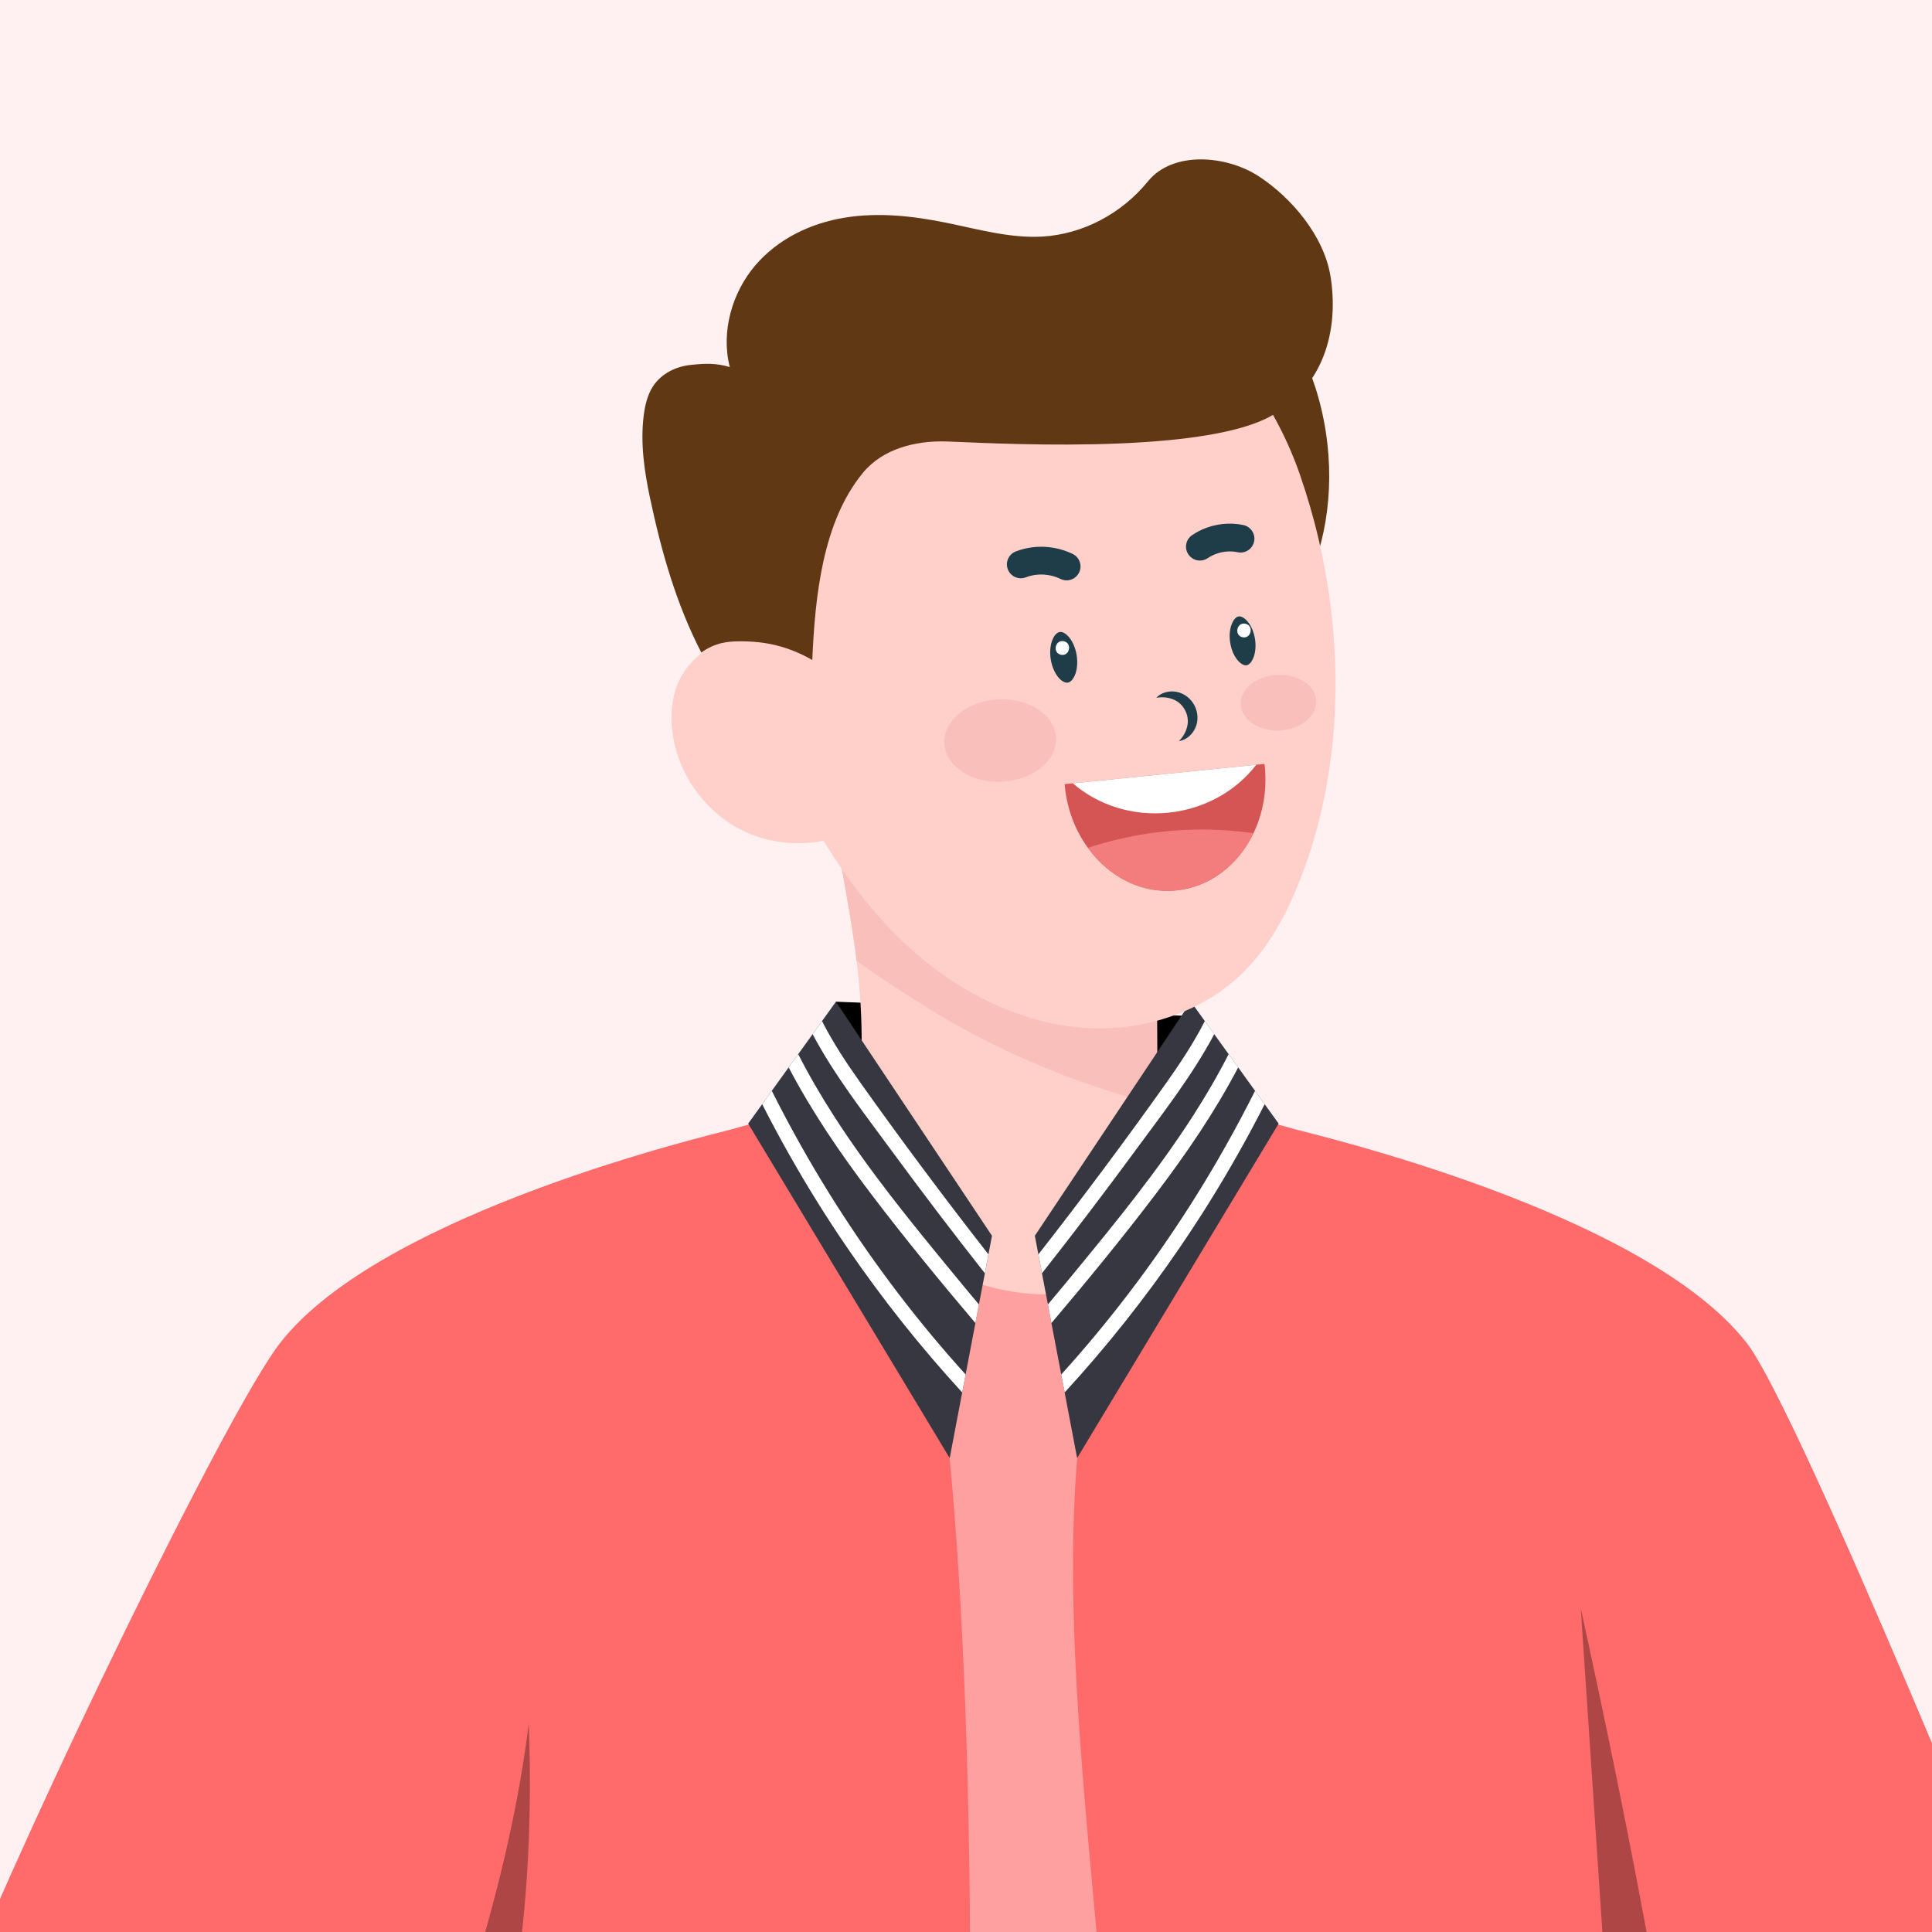 <svg width="200" height="200" viewBox="0 0 200 200" fill="none" xmlns="http://www.w3.org/2000/svg">
<rect x="0" y="0" width="200" height="200" fill="#333333" stroke="none"/>
<g clip-path="url(#clip0_1065_49923)">
<rect width="200" height="200" fill="#FFF1F1"/>
<path d="M137.239 44.657C139.256 57.602 132.629 69.383 122.437 70.972C112.245 72.561 102.348 63.352 100.33 50.408C98.313 37.459 104.94 25.677 115.132 24.088C125.324 22.499 135.222 31.708 137.239 44.657Z" fill="#603813"/>
<path d="M86.537 103.695L123.891 105.21L113.216 127.32L90.071 126.398L86.537 103.695Z" fill="black"/>
<path d="M34.254 329.302C46.034 338.19 174.88 337.049 174.793 330.728C174.579 315.317 172.202 298.667 169.992 282.374C168.741 273.16 167.544 264.065 166.824 255.37C165.123 234.888 159.373 170.354 158.563 158.942C158.041 151.497 156.736 134.615 156.582 132.605C155.636 131.938 154.67 131.301 153.688 130.691L153.597 130.638C152.875 130.213 152.045 129.725 151.15 129.212L151.129 129.199C147.29 126.96 142.249 124.116 138.916 122.535C130.581 118.576 122.014 116.157 113.003 114.858C98.005 112.699 83.137 115.306 72.219 118.352C62.42 121.087 55.796 124.177 55.1 124.511C55.059 124.528 55.039 124.537 55.039 124.537C55.039 124.537 61.283 127.215 62.958 137.499C70.081 181.245 48.585 216.066 48.585 216.066C48.585 216.066 43.146 254.149 39.998 273.573C37.998 285.903 32.607 328.059 34.254 329.302Z" fill="#FFA0A0"/>
<path d="M85.912 83.047C86.321 85.312 86.722 87.582 87.126 89.842C87.153 89.978 87.175 90.119 87.197 90.25C87.209 90.316 87.221 90.373 87.233 90.435C87.77 93.437 88.303 96.435 88.67 99.451C88.823 100.658 88.944 101.878 89.03 103.098C89.128 104.459 89.182 105.833 89.195 107.198C89.234 109.819 89.163 112.439 89.083 115.051C89.037 116.53 89.016 118.005 89.005 119.484C88.993 121.192 88.267 123.04 88.963 124.699C89.844 126.797 91.858 127.886 93.633 129.119C95.565 130.462 97.67 131.56 99.874 132.385C104.197 134.005 109.075 134.606 113.548 133.232C122.1 130.607 119.833 121.205 119.804 114.397L119.795 112.514L119.782 107.527L119.755 100.434C117.31 99.833 115.02 98.722 112.752 97.62C105.228 93.938 97.752 90.167 90.423 86.107C90.226 85.997 90.037 85.892 89.853 85.791C88.379 84.97 87.174 84.272 85.912 83.047Z" fill="#FFCFCA"/>
<path d="M119.805 114.397C111.337 112.211 103.189 108.822 95.789 104.191C93.436 102.721 90.995 101.145 88.672 99.451C88.306 96.435 87.77 93.441 87.236 90.439C86.795 87.976 86.356 85.51 85.916 83.047C87.333 84.425 88.687 85.145 90.426 86.106C97.752 90.162 105.229 93.942 112.755 97.62C115.023 98.726 117.311 99.832 119.759 100.434L119.805 114.397Z" fill="#F9BFBB"/>
<path d="M90.41 84.899C86.548 87.594 81.225 88.064 76.972 86.028C73.379 84.311 70.687 80.857 69.814 76.976C69.657 76.274 69.56 75.558 69.525 74.83C69.466 73.561 69.605 72.271 70.038 71.077C71.121 68.132 74.116 66.051 77.245 65.845C80.38 65.643 83.523 67.232 85.404 69.743L87.328 75.572L90.41 84.899Z" fill="#FFCFCA"/>
<path d="M91.585 351.547C87.546 357.605 45.861 339.604 32.02 333.88C21.536 329.543 25.342 323.314 26.468 315.202C29.779 291.302 33.792 270.72 37.74 248.715C39.243 240.322 40.743 231.719 42.191 222.655C42.252 222.282 42.308 221.913 42.368 221.54C40.602 227.369 37.391 239.352 36.059 243.522C28.487 267.247 16.372 323.279 3.752 325.298C1.577 325.645 -22.43 317.2 -23.506 314.193C-31.077 292.992 -7.605 215.276 -3.819 205.663C2.743 189.005 23.474 146.124 28.991 139.031C39.592 125.402 73.983 117.4 75.684 116.921C80.641 115.516 85.643 114.248 90.676 113.129C95.658 124.949 96.885 136.582 98.157 149.342C104.936 217.44 94.76 346.78 91.585 351.547Z" fill="#FF6B6B"/>
<path d="M102.69 127.926L102.322 129.853L101.954 131.81L101.337 135.037L100.974 136.964L99.96 142.284L99.606 144.145L98.314 150.94L77.451 116.315L78.9 114.305L79.894 112.922L81.641 110.495L82.63 109.125L84.12 107.058L85.094 105.702L86.537 103.696L102.69 127.926Z" fill="#363740"/>
<path d="M102.321 129.852L101.953 131.81C98.677 127.653 95.477 123.443 92.347 119.186C89.465 115.261 86.411 111.368 84.119 107.057L85.093 105.701C86.244 107.953 87.637 110.064 89.106 112.132C93.377 118.141 97.784 124.045 102.321 129.852Z" fill="white"/>
<path d="M101.337 135.036L100.974 136.963C97.254 132.569 93.599 128.118 90.126 123.536C86.991 119.401 84.049 115.095 81.641 110.495L82.63 109.125C83.751 111.324 84.998 113.462 86.335 115.538C89.99 121.222 94.27 126.477 98.556 131.687C99.475 132.806 100.403 133.926 101.337 135.036Z" fill="white"/>
<path d="M99.96 142.284L99.606 144.145C95.281 139.435 91.293 134.413 87.683 129.133C85.558 126.025 83.565 122.825 81.712 119.542C80.773 117.887 79.874 116.21 79.011 114.52C78.976 114.45 78.936 114.375 78.9 114.305L79.895 112.922C80.152 113.418 80.405 113.923 80.662 114.424C81.636 116.307 82.651 118.159 83.711 119.994C87.456 126.46 91.747 132.609 96.532 138.342C97.648 139.681 98.794 140.997 99.96 142.284Z" fill="white"/>
<path d="M45.652 232.922C43.456 238.294 40.856 243.715 37.742 248.715C39.246 240.322 40.745 231.719 42.194 222.655C43.118 220.57 52.098 199.865 54.738 178.404C55.747 204.653 50.195 221.816 45.652 232.922Z" fill="#AF4646"/>
<path d="M273.812 204.654C264.6 217.55 196.687 290.973 175.884 248.065C175.582 247.438 175.208 246.49 174.784 245.309C172.538 239.076 168.934 226.438 167.45 221.54C167.51 221.913 167.565 222.282 167.626 222.655C167.742 223.392 167.864 224.125 167.979 224.854C169.317 233.119 170.695 241.003 172.078 248.715C176.026 270.72 180.039 291.302 183.35 315.202C184.475 323.314 188.282 329.543 177.797 333.88C163.956 339.604 122.271 357.605 118.233 351.547C116.219 348.527 117.86 294.769 116.32 238.979C115.432 206.734 109.178 174.283 111.661 149.342C112.933 136.582 114.16 124.949 119.142 113.129C124.175 114.248 129.177 115.516 134.134 116.921C135.835 117.4 170.226 125.402 180.826 139.031C186.343 146.124 210.209 205.158 210.209 205.158C210.209 205.158 230.638 189.914 255.135 179.414C258.669 177.9 276.336 201.12 273.812 204.654Z" fill="#FF6B6B"/>
<path d="M107.127 127.926L107.495 129.853L107.864 131.81L108.48 135.037L108.843 136.964L109.858 142.284L110.211 144.145L111.503 150.94L132.366 116.315L130.917 114.305L129.923 112.922L128.176 110.495L127.187 109.125L125.698 107.058L124.723 105.702L123.28 103.696L107.127 127.926Z" fill="#363740"/>
<path d="M107.496 129.852L107.865 131.81C111.141 127.653 114.341 123.443 117.471 119.186C120.353 115.261 123.407 111.368 125.698 107.057L124.724 105.701C123.573 107.953 122.18 110.064 120.711 112.132C116.441 118.141 112.034 124.045 107.496 129.852Z" fill="white"/>
<path d="M108.48 135.036L108.844 136.963C112.564 132.569 116.219 128.118 119.692 123.536C122.827 119.401 125.769 115.095 128.177 110.495L127.188 109.125C126.067 111.324 124.82 113.462 123.482 115.538C119.828 121.222 115.547 126.477 111.262 131.687C110.343 132.806 109.414 133.926 108.48 135.036Z" fill="white"/>
<path d="M109.859 142.284L110.213 144.145C114.539 139.435 118.527 134.413 122.136 129.133C124.261 126.025 126.255 122.825 128.107 119.542C129.046 117.887 129.945 116.21 130.808 114.52C130.843 114.45 130.884 114.375 130.919 114.305L129.925 112.922C129.667 113.418 129.414 113.923 129.157 114.424C128.183 116.307 127.168 118.159 126.108 119.994C122.363 126.46 118.072 132.609 113.287 138.342C112.171 139.681 111.026 140.997 109.859 142.284Z" fill="white"/>
<path d="M134.314 91.747C132.448 96.304 129.861 100.447 125.622 103.116C121.862 105.478 117.336 106.636 112.904 106.443C108 106.228 103.284 104.516 99.112 101.891C97.035 100.579 95.091 99.047 93.33 97.348C90.25 94.39 87.662 90.962 85.432 87.327C81.81 81.415 78.886 74.681 77.439 67.724C75.788 59.862 76.016 51.711 79.221 44.17C80.518 41.093 82.335 38.24 84.571 35.755C93.994 25.264 110.193 23.456 121.709 31.603C127.708 35.856 132.183 42.238 134.573 49.152C135.332 51.342 135.985 53.59 136.515 55.872C139.275 67.693 138.906 80.523 134.314 91.747Z" fill="#FFCFCA"/>
<path d="M110.48 70.669C109.862 70.7 109.011 69.721 108.775 68.26C108.651 67.491 108.726 66.723 108.981 66.153C109.069 65.955 109.315 65.485 109.693 65.428L109.751 65.42C110.369 65.389 111.221 66.372 111.455 67.829C111.58 68.598 111.505 69.366 111.25 69.941C111.162 70.138 110.916 70.604 110.538 70.665L110.48 70.669Z" fill="#1F3C49"/>
<path d="M128.987 68.874C128.465 68.9 127.59 68.031 127.352 66.547C127.231 65.801 127.304 65.059 127.551 64.506C127.728 64.107 127.974 63.852 128.225 63.813L128.279 63.808C128.801 63.782 129.675 64.651 129.914 66.135C130.034 66.881 129.962 67.623 129.715 68.176C129.537 68.575 129.291 68.83 129.041 68.869L128.987 68.874Z" fill="#1F3C49"/>
<path d="M119.699 72.236C120.183 71.705 121.001 71.477 121.773 71.617C122.559 71.749 123.283 72.307 123.647 73.026C124.029 73.737 124.076 74.65 123.733 75.37C123.407 76.086 122.752 76.626 122.038 76.718C122.537 76.218 122.816 75.656 122.922 75.094C123.029 74.541 122.928 74.01 122.682 73.531C122.431 73.053 122.052 72.666 121.536 72.438C121.017 72.206 120.394 72.113 119.699 72.236Z" fill="#1F3C49"/>
<path d="M111.049 57.347C110.178 56.921 109.191 56.667 108.195 56.609C107.153 56.557 106.102 56.719 105.156 57.084C104.416 57.369 104.045 58.203 104.331 58.94C104.475 59.313 104.77 59.612 105.14 59.761C105.286 59.818 105.439 59.853 105.596 59.862C105.799 59.875 106 59.84 106.191 59.766C106.765 59.546 107.407 59.445 108.045 59.48C108.654 59.515 109.253 59.669 109.779 59.928C109.954 60.016 110.142 60.064 110.337 60.077C110.913 60.108 111.45 59.792 111.705 59.274C112.056 58.563 111.762 57.698 111.049 57.347Z" fill="#1F3C49"/>
<path d="M128.717 54.353C128.383 54.279 128.038 54.235 127.691 54.217C126.163 54.134 124.639 54.555 123.4 55.402C122.746 55.85 122.578 56.75 123.027 57.404C123.223 57.689 123.515 57.896 123.849 57.983C123.942 58.01 124.039 58.023 124.136 58.027C124.451 58.045 124.767 57.957 125.027 57.777C125.736 57.294 126.648 57.044 127.53 57.088C127.73 57.101 127.928 57.127 128.118 57.167C128.193 57.184 128.267 57.193 128.34 57.198C129.053 57.237 129.677 56.759 129.825 56.056C129.988 55.293 129.496 54.529 128.717 54.353Z" fill="#1F3C49"/>
<path d="M110.123 66.38C109.221 66.192 108.929 67.592 109.832 67.781C110.735 67.969 111.026 66.565 110.123 66.38Z" fill="white"/>
<path d="M128.921 64.567C128.019 64.378 127.728 65.783 128.631 65.967C129.534 66.156 129.825 64.751 128.921 64.567Z" fill="white"/>
<path d="M130.929 79.342C131.182 81.844 130.732 84.223 129.759 86.251C128.201 89.504 125.294 91.817 121.776 92.173C118.172 92.541 114.787 90.764 112.619 87.766C111.338 86.014 110.48 83.842 110.236 81.441C110.227 81.353 110.23 81.265 110.221 81.173L130.89 79.079C130.9 79.171 130.92 79.259 130.929 79.342Z" fill="#D55454"/>
<path d="M130.05 79.167C127.982 81.853 124.742 83.745 120.959 84.127C117.178 84.509 113.624 83.311 111.059 81.09L130.05 79.167Z" fill="white"/>
<path d="M129.759 86.251C128.201 89.504 125.294 91.817 121.776 92.173C118.172 92.541 114.787 90.764 112.619 87.766C116.07 86.633 119.687 85.992 123.317 85.887C125.471 85.826 127.626 85.948 129.759 86.251Z" fill="#F37C7C"/>
<path d="M109.322 76.358C109.447 78.706 106.959 80.752 103.766 80.923C100.572 81.09 97.881 79.321 97.757 76.972C97.631 74.62 100.119 72.574 103.313 72.403C106.506 72.236 109.197 74.005 109.322 76.358Z" fill="#F9BFBB"/>
<path d="M136.255 72.53C136.339 74.119 134.66 75.502 132.503 75.616C130.346 75.73 128.529 74.536 128.444 72.947C128.36 71.358 130.04 69.975 132.197 69.861C134.354 69.747 136.171 70.941 136.255 72.53Z" fill="#F9BFBB"/>
<path d="M174.782 245.309C172.536 239.076 168.932 226.438 167.448 221.54C167.508 221.913 167.564 222.282 167.625 222.655C167.741 223.392 167.862 224.125 167.978 224.854L167.302 221.312L163.637 166.487C163.637 166.487 175.181 218.226 175.343 235.806C175.358 237.592 175.09 241.459 174.782 245.309Z" fill="#AF4646"/>
<path d="M75.548 37.998C74.606 34.337 75.801 30.277 78.169 27.494C80.537 24.707 83.938 23.109 87.409 22.538C90.881 21.963 94.437 22.345 97.895 23.047C101.226 23.719 104.562 24.689 107.941 24.487C112.088 24.237 116.103 22.13 118.836 18.772C121.423 15.59 126.988 16.059 130.354 18.28C133.721 20.502 137.039 24.399 137.732 28.587C138.398 32.603 138.021 39.293 131.738 42.971C124.333 47.308 101.048 45.772 97.903 45.697C94.758 45.618 91.379 46.439 89.304 48.976C85.183 54.011 84.379 61.596 84.087 68.32C81.654 66.942 79.336 66.372 76.596 66.389C75.389 66.394 74.074 66.49 72.601 67.557C70.003 62.526 68.472 57.123 67.282 51.518C66.692 48.735 66.283 45.864 66.633 43.041C66.766 41.971 67.019 40.886 67.594 40C68.461 38.661 69.971 37.941 71.479 37.779C72.986 37.62 74.084 37.563 75.548 37.998Z" fill="#603813"/>
</g>
<defs>
<clipPath id="clip0_1065_49923">
<rect width="200" height="200" fill="white"/>
</clipPath>
</defs>
</svg>
